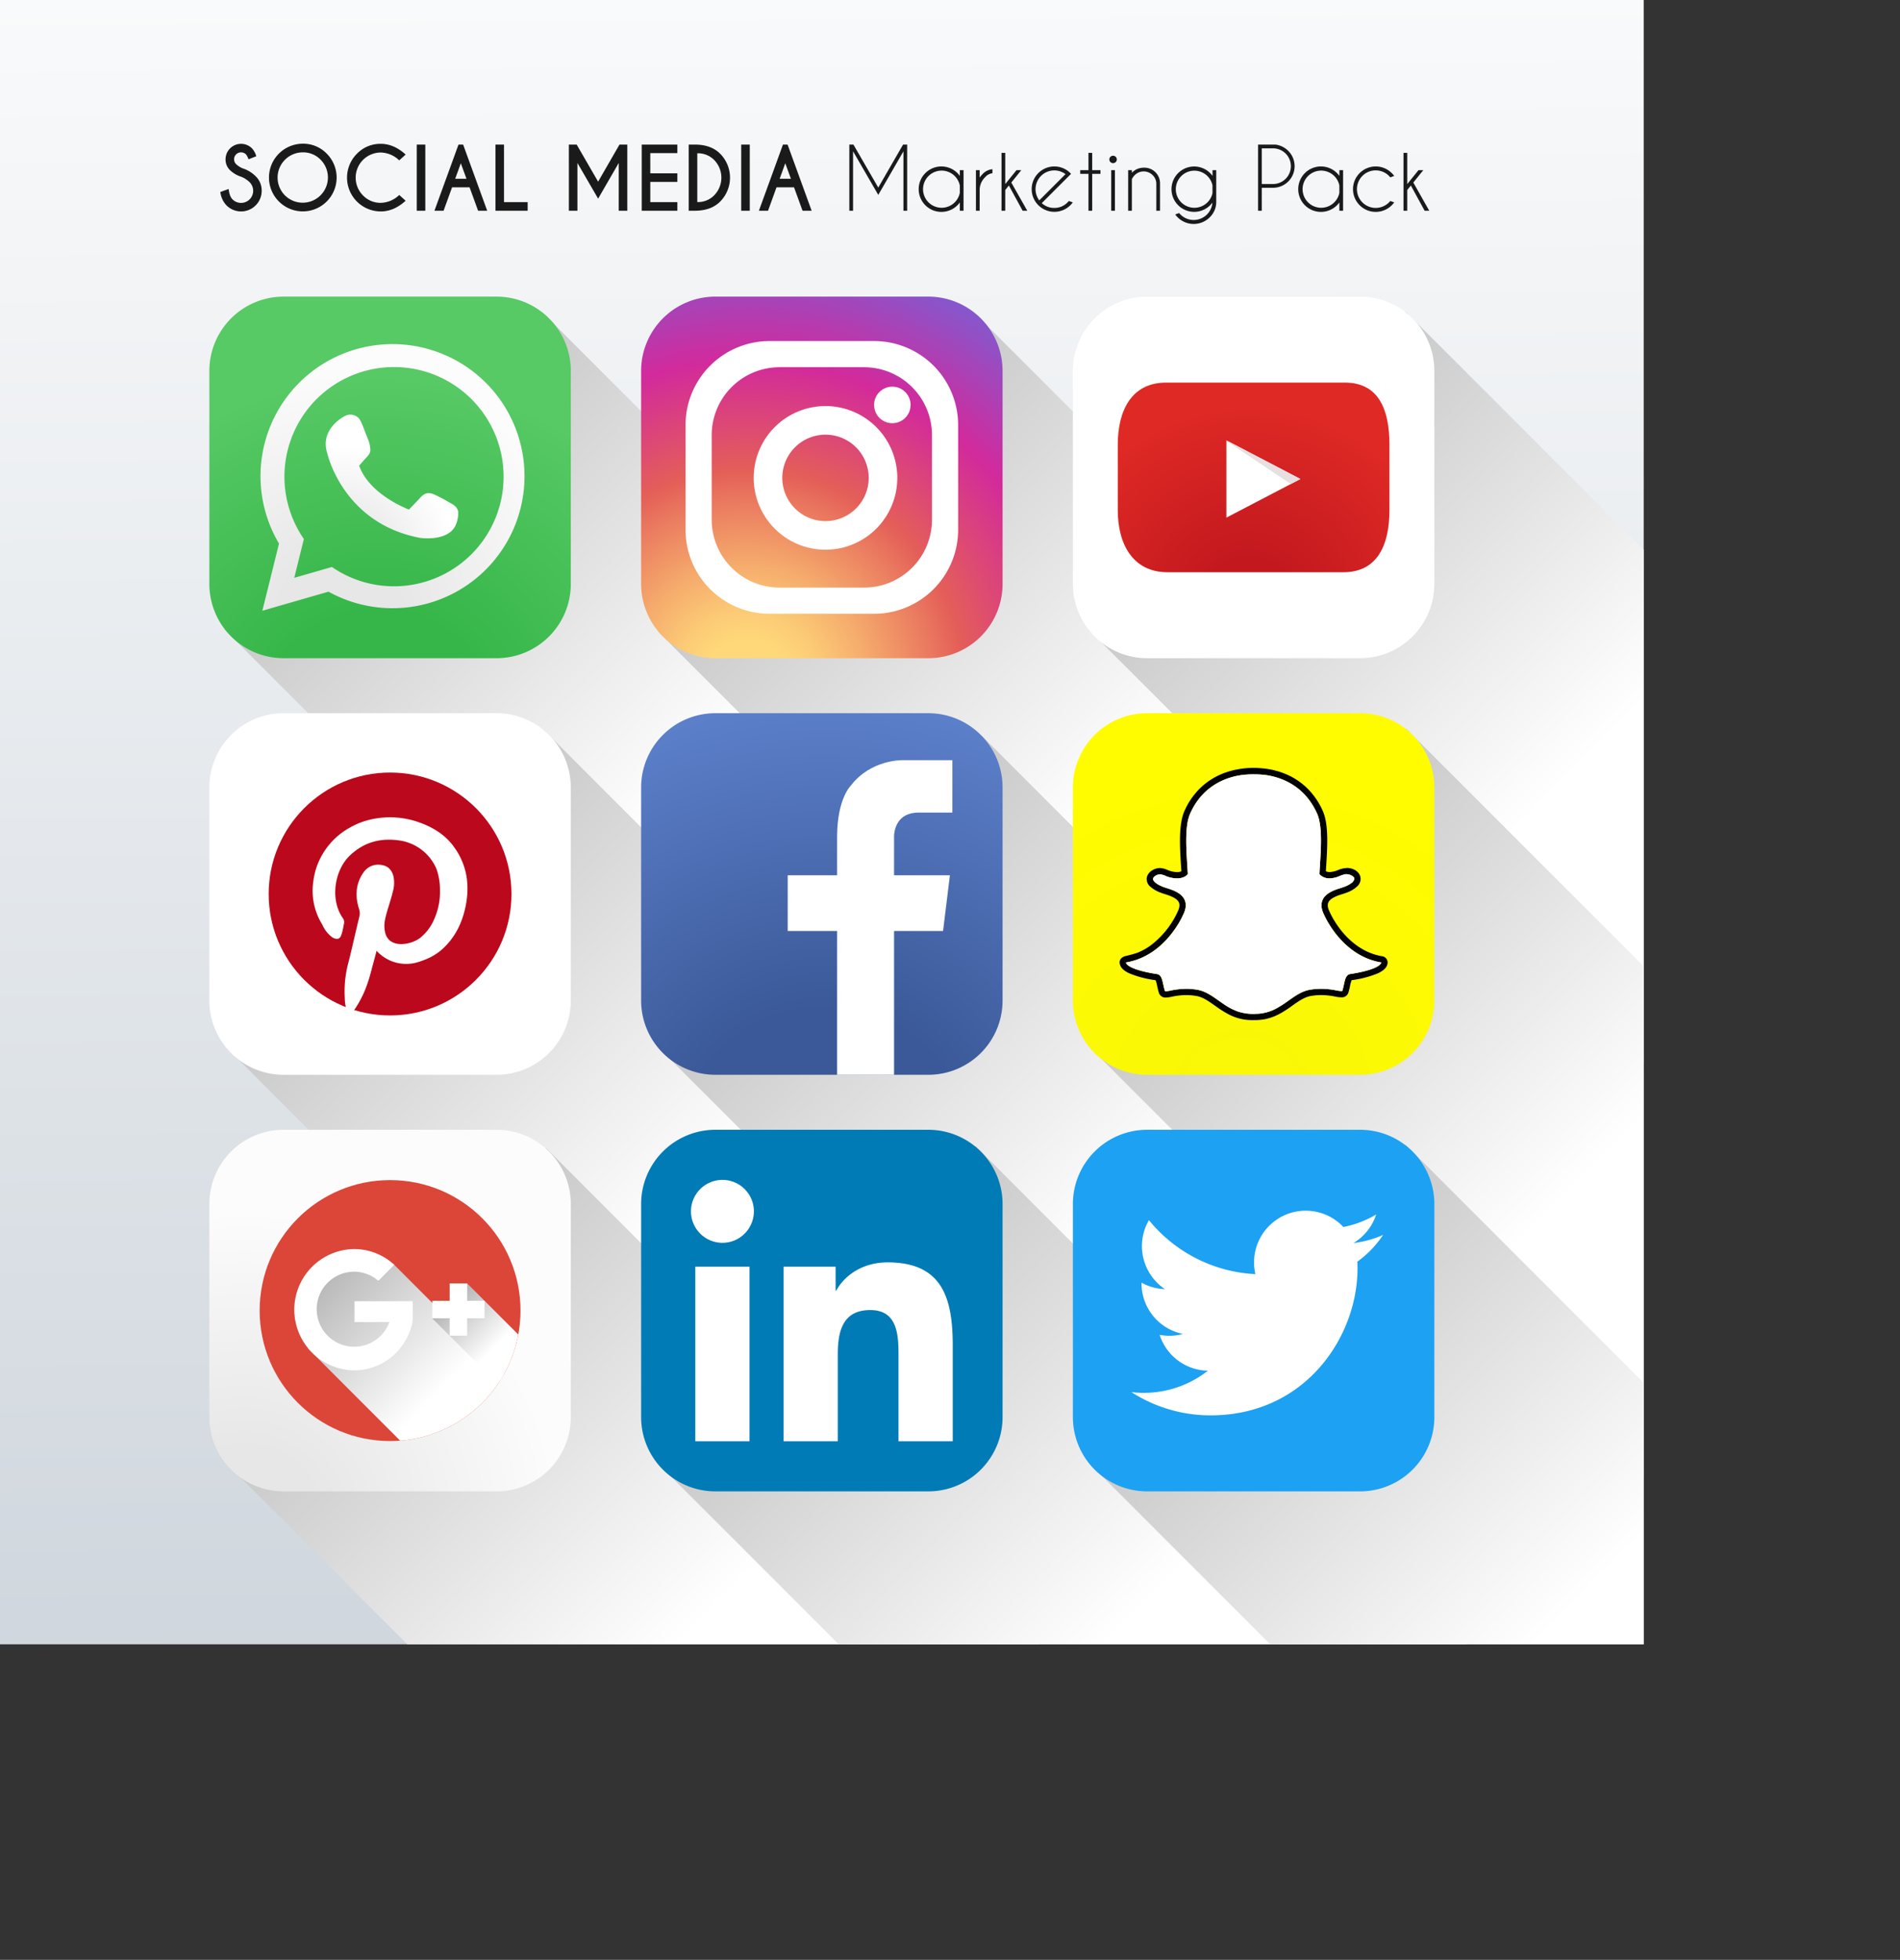 <svg xmlns="http://www.w3.org/2000/svg" xmlns:xlink="http://www.w3.org/1999/xlink" viewBox="0 0 924.744 953.53"><rect x="0" y="0" width="924.744" height="953.53" fill="#333333" stroke="none"/><defs><linearGradient id="c" x1="402.656" y1="808.321" x2="396.656" y2="-114.13" gradientUnits="userSpaceOnUse"><stop offset="0" stop-color="#cfd6dd"/><stop offset="1" stop-color="#fff"/></linearGradient><clipPath id="d"><path fill="none" d="M0 0h800v800H0z"/></clipPath><linearGradient id="a" x1="859.74" y1="117.404" x2="862.72" y2="510.766" gradientTransform="rotate(-44.998 713.362 1416.402) scale(1.37 1)" gradientUnits="userSpaceOnUse"><stop offset="0" stop-color="#b3b3b3"/><stop offset=".77" stop-color="#fff"/></linearGradient><radialGradient id="e" cx="183.9" cy="355.63" r="226.316" gradientUnits="userSpaceOnUse"><stop offset=".26" stop-color="#36b649"/><stop offset=".76" stop-color="#57c965"/></radialGradient><radialGradient id="b" cx="165.581" cy="300.759" r="138.833" gradientUnits="userSpaceOnUse"><stop offset=".219" stop-color="#e7e7e7"/><stop offset=".883" stop-color="#fcfcfc"/></radialGradient><radialGradient id="f" cx="167.047" cy="271.677" r="62.109" gradientUnits="userSpaceOnUse"><stop offset=".219" stop-color="#e7e7e7"/><stop offset=".883" stop-color="#fff"/></radialGradient><linearGradient id="g" x1="968.132" y1="267.312" x2="971.113" y2="660.674" xlink:href="#a"/><radialGradient id="h" cx="363.57" cy="333.864" r="233.122" gradientUnits="userSpaceOnUse"><stop offset=".097" stop-color="#ffd879"/><stop offset=".154" stop-color="#fccb76"/><stop offset=".258" stop-color="#f5aa6c"/><stop offset=".398" stop-color="#e9755e"/><stop offset=".449" stop-color="#e45f58"/><stop offset=".679" stop-color="#d22a9c"/><stop offset="1" stop-color="#6968df"/></radialGradient><linearGradient id="i" x1="1076.783" y1="414.745" x2="1079.763" y2="808.107" xlink:href="#a"/><radialGradient id="j" cx="607.99" cy="295.579" r="127.192" gradientUnits="userSpaceOnUse"><stop offset=".168" stop-color="#c2181e"/><stop offset=".765" stop-color="#de2925"/></radialGradient><linearGradient id="k" x1="755.235" y1="262.251" x2="758.215" y2="655.613" xlink:href="#a"/><linearGradient id="l" x1="863.799" y1="414.281" x2="866.779" y2="807.643" xlink:href="#a"/><radialGradient id="m" cx="401.335" cy="562.472" r="236.936" gradientUnits="userSpaceOnUse"><stop offset="0" stop-color="#3b5998"/><stop offset=".301" stop-color="#3b5998"/><stop offset="1" stop-color="#5f83cf"/></radialGradient><linearGradient id="n" x1="972.192" y1="558.061" x2="975.172" y2="951.423" xlink:href="#a"/><radialGradient id="o" cx="604.451" cy="535.861" r="225.671" gradientUnits="userSpaceOnUse"><stop offset=".092" stop-color="#faf707"/><stop offset=".73" stop-color="#fffc00"/></radialGradient><linearGradient id="p" x1="650.798" y1="406.503" x2="653.779" y2="799.865" xlink:href="#a"/><radialGradient id="q" cx="118.641" cy="742.448" r="173.724" xlink:href="#b"/><clipPath id="r"><circle cx="189.854" cy="637.633" r="63.48" fill="none"/></clipPath><linearGradient id="s" x1="634.308" y1="456.371" x2="635.134" y2="565.418" gradientTransform="rotate(-45 691.99 1364.982) scale(1.322 1)" xlink:href="#a"/><linearGradient id="t" x1="573.201" y1="-111.634" x2="573.873" y2="-22.931" gradientTransform="rotate(-45 1092.34 402.656) scale(.544 .476)" xlink:href="#a"/><linearGradient id="u" x1="759.191" y1="553.583" x2="762.171" y2="946.945" xlink:href="#a"/><linearGradient id="v" x1="867.584" y1="701.37" x2="870.564" y2="1094.731" xlink:href="#a"/></defs><title>335 [Converted]</title><g data-name="Layer 1" style="isolation:isolate"><path fill="url(#c)" d="M0 0h800v800H0z"/><path d="M117.446 86.013a13.961 13.961 0 0 1-5.543-3.269 7.143 7.143 0 0 1-2.122-5.26 7.54 7.54 0 0 1 12.855-5.311 9.233 9.233 0 0 1 2.092 3.842l-3.782 1.489a7.327 7.327 0 0 0-1.247-2.414 3.412 3.412 0 0 0-4.768.01 3.225 3.225 0 0 0-.986 2.384 3.258 3.258 0 0 0 .986 2.393 10.864 10.864 0 0 0 3.058 1.992 15.826 15.826 0 0 1 6.417 3.862 9.575 9.575 0 0 1 2.957 7.081 10.029 10.029 0 0 1-17.14 7.102 11.263 11.263 0 0 1-2.976-6.498l4.043-1.469q.382 3.561 1.87 5.05a5.896 5.896 0 0 0 8.33-8.348 12.22 12.22 0 0 0-4.044-2.636zm41.58-11.265a16.463 16.463 0 1 1-11.647-4.828 15.872 15.872 0 0 1 11.647 4.828zm-11.647-.624a12.276 12.276 0 0 0-8.67 20.962 12.276 12.276 0 0 0 17.35-17.371 11.828 11.828 0 0 0-8.68-3.59zm46.932 20.74l3.118 2.797q-5.713 5.21-12.09 5.21a16.444 16.444 0 0 1-11.628-28.063 15.807 15.807 0 0 1 11.628-4.828q6.377 0 12.09 5.21l-3.118 2.837a13.415 13.415 0 0 0-8.972-3.822 12.24 12.24 0 0 0-8.64 20.901 11.796 11.796 0 0 0 8.64 3.58 13.413 13.413 0 0 0 8.972-3.822zm12.693-24.522v32.187h-4.164V70.342zm18.407 0l11.708 32.187h-4.426l-4.144-11.386h-8.529l-4.124 11.386h-4.446l11.708-32.187zm1.63 16.636l-2.756-7.543-2.736 7.543zm14.101 15.551V70.342h4.165v28.003h11.506v4.184zm39.529-32.187l10.44 18.045 10.401-18.045h3.802v32.187h-4.164V79.274l-10.038 17.38-10.079-17.38v23.255h-4.164V70.342zm49.004 0v4.164H316.5v9.837h13.176v4.165H316.5v9.837h13.176v4.184h-17.34V70.342zm8.59 0q7.845.04 12.231 4.446a16.513 16.513 0 0 1 0 23.295q-4.386 4.406-12.23 4.446h-3.059V70.342zm1.107 4.245v23.717a10.994 10.994 0 0 0 8.147-3.198 12.288 12.288 0 0 0 0-17.34 11.032 11.032 0 0 0-8.147-3.18zm25.548-4.245v32.187h-4.165V70.342zm18.406 0l11.708 32.187h-4.426l-4.144-11.386h-8.53l-4.123 11.386h-4.446l11.708-32.187zm1.63 16.636l-2.756-7.543-2.736 7.543zm30.416-16.636l12.09 20.922 12.07-20.922h2.072l-.08.14v32.047h-1.811V73.62l-12.251 21.203L415.19 73.62v28.908h-1.81V70.483l-.08-.14zm53.59 32.187h-1.81v-4.024a13.472 13.472 0 0 1-1.147 1.348 11.054 11.054 0 1 1 0-15.63 13.592 13.592 0 0 1 1.146 1.347v-2.796h1.81zm-1.81-8.69v-3.581a9.038 9.038 0 1 0 0 3.58zm7.845-11.065h1.81v3.601a11.63 11.63 0 0 1 1.308-1.549 7.529 7.529 0 0 1 4.908-2.514v1.971a5.574 5.574 0 0 0-3.54 1.911 8.696 8.696 0 0 0-2.675 6.136v10.199h-1.81zm22.088 0l-4.868 6.035 7.764 13.72h-2.253l-6.698-12.271-1.77 2.192v10.079h-1.81V74.366h1.81v15.188l5.491-6.78zm9.958 16.053a8.702 8.702 0 0 0 6.075 2.334 8.797 8.797 0 0 0 6.457-2.676q.343-.342.645-.704l1.91.684a11.434 11.434 0 0 1-1.187 1.388 11.038 11.038 0 1 1-.965-16.516q.483.403.965.886c.122.12.235.241.342.362l-1.367 1.368zm11.547-14.101a9.128 9.128 0 0 0-12.775 12.773zm11.184-1.952v-8.408h1.811v8.408h4.023v1.811h-4.023v17.944h-1.81V84.585h-4.024v-1.81zm13.247-6.477a1.71 1.71 0 0 1 .534 1.267 1.732 1.732 0 0 1-.534 1.288 1.822 1.822 0 0 1-2.554 0 1.732 1.732 0 0 1-.533-1.288 1.71 1.71 0 0 1 .533-1.267 1.822 1.822 0 0 1 2.554 0zm-.372 6.477v19.755h-1.81V82.774zm8.248 4.406v15.349h-1.81V82.774h1.81v1.267a7.921 7.921 0 0 1 5.753-2.454 7.604 7.604 0 0 1 7.947 7.725v13.217h-1.81V89.473a5.792 5.792 0 0 0-1.821-4.295 6.145 6.145 0 0 0-8.62-.03 6.785 6.785 0 0 0-1.449 2.032zm39.187 11.426a15.618 15.618 0 0 1-1.086 1.247 11.034 11.034 0 1 1 0-15.63 13.714 13.714 0 0 1 1.146 1.347v-2.796h1.811v15.35a10.367 10.367 0 0 1-3.158 7.604 11.05 11.05 0 0 1-15.631 0 11.443 11.443 0 0 1-1.187-1.389l1.912-.684q.301.363.643.704a9.13 9.13 0 0 0 15.55-5.753zm.04-8.449a9.026 9.026 0 1 0 0 3.822zm23.999 1.207v11.165h-1.81V70.342h8.449a10.65 10.65 0 0 1 6.256 3.078 10.511 10.511 0 0 1-7.423 17.944zm0-19.191v17.36h5.472a8.68 8.68 0 0 0 0-17.36zm39.569 30.356h-1.81v-4.024a13.46 13.46 0 0 1-1.147 1.348 11.054 11.054 0 1 1 0-15.63 13.58 13.58 0 0 1 1.147 1.347v-2.796h1.81zm-1.81-8.69v-3.581a9.039 9.039 0 1 0 0 3.58zm24.784 3.942l1.91.684a11.443 11.443 0 0 1-1.186 1.388 11.054 11.054 0 1 1 0-15.63 12.424 12.424 0 0 1 1.186 1.368l-1.91.704q-.302-.363-.644-.725a9.133 9.133 0 1 0 0 12.915q.342-.342.644-.704zm16.072-15.007l-4.868 6.035 7.765 13.72h-2.253l-6.698-12.271-1.77 2.192v10.079h-1.811V74.366h1.81v15.188l5.491-6.78z" fill="#1a1a1a"/><g clip-path="url(#d)"><path fill="url(#a)" style="mix-blend-mode:multiply" d="M504.224 392.225l-154.49 154.482-240.397-240.386 23.556-134.979 130.938-19.504 240.393 240.387z"/><path d="M277.813 284.103a36.13 36.13 0 0 1-36.133 36.133H138.03a36.135 36.135 0 0 1-36.138-36.133V180.455a36.136 36.136 0 0 1 36.138-36.137h103.65a36.13 36.13 0 0 1 36.132 36.137z" fill="url(#e)"/><path d="M191.037 167.421a64.245 64.245 0 0 0-55.24 97.05l-8.1 32.661 32.197-9.27a64.247 64.247 0 1 0 31.143-120.44zm.727 117.828a53.07 53.07 0 0 1-30.218-9.4l-18.333 5.283 4.685-18.888a53.334 53.334 0 1 1 43.866 23.005z" fill="url(#b)"/><path d="M174.794 226.58q1.119-1.285 2.231-2.57c1.252-1.453 3.126-2.853 3.223-4.942a14.606 14.606 0 0 0-1.331-5.827c-.456-1.17-.925-2.339-1.375-3.518-.811-2.137-1.86-5.128-3.04-6.381a5.696 5.696 0 0 0-6.5-1.012s-12.605 6.059-8.724 18.183c0 0 7.515 34.182 45.34 41.213 0 0 13.572 1.943 17.208-6.305a14.539 14.539 0 0 0 1.188-6.214c-.13-1.878-1.453-3.121-3-4.015-1.993-1.14-3.766-2.208-6.036-3.33-1.971-.967-4.236-2.403-6.503-1.779-1.662.46-2.856 1.979-3.98 3.186-1.47 1.556-2.972 3.094-4.457 4.64 0 0-19.154-7.034-24.244-21.329z" fill="url(#f)"/><path fill="url(#g)" style="mix-blend-mode:multiply" d="M715.224 393.225L560.733 547.707 320.337 307.321l23.556-134.979 130.938-19.504 240.393 240.387z"/><path d="M487.959 284.107a36.14 36.14 0 0 1-36.134 36.133H348.172a36.136 36.136 0 0 1-36.134-36.133V180.458a36.14 36.14 0 0 1 36.134-36.144h103.653a36.144 36.144 0 0 1 36.134 36.144z" fill="url(#h)"/><g fill="#fff"><path d="M425.459 165.94h-50.92a40.88 40.88 0 0 0-40.88 40.883v50.916a40.876 40.876 0 0 0 40.88 40.874h50.92a40.874 40.874 0 0 0 40.877-40.874v-50.916a40.877 40.877 0 0 0-40.877-40.884zm28.143 86.911a33.03 33.03 0 0 1-33.029 33.03h-41.148a33.029 33.029 0 0 1-33.034-33.03v-41.148a33.037 33.037 0 0 1 33.034-33.032h41.148a33.038 33.038 0 0 1 33.029 33.032z"/><path d="M401.777 197.564a34.945 34.945 0 1 0 34.946 34.944 34.943 34.943 0 0 0-34.946-34.945zm0 55.968a21.025 21.025 0 1 1 21.024-21.024 21.026 21.026 0 0 1-21.024 21.024z"/><circle cx="434.303" cy="197.016" r="8.886"/></g><path fill="url(#i)" style="mix-blend-mode:multiply" d="M924.724 392.225L770.233 546.707 529.837 306.321l23.556-134.979 130.938-19.504 240.393 240.387z"/><path d="M698.105 284.098a36.143 36.143 0 0 1-36.132 36.14h-103.65a36.14 36.14 0 0 1-36.138-36.14v-103.65a36.133 36.133 0 0 1 36.137-36.132h103.65a36.136 36.136 0 0 1 36.133 36.133z" fill="#fff"/><path d="M676.25 248.23c0 16.665-5.7 30.17-22.354 30.17h-85.722c-16.663 0-24.139-13.505-24.139-30.17v-31.905c0-16.664 6.767-30.168 23.427-30.168h87.137c16.664 0 21.651 13.504 21.651 30.168z" fill="url(#j)"/><path fill="#fff" d="M596.894 214.252l36.013 18.798-36.013 18.791v-37.589z"/><path fill="#e8e0e0" d="M596.894 214.538l31.321 20.952 4.692-2.44-33.231-17.342-2.782-1.208v.038z"/><path fill="url(#k)" style="mix-blend-mode:multiply" d="M505.411 595.88l-154.49 154.482-240.397-240.385 23.556-134.979 130.939-19.505L505.411 595.88z"/><path d="M277.813 486.783a36.132 36.132 0 0 1-36.133 36.133H138.025a36.132 36.132 0 0 1-36.132-36.133V383.134a36.14 36.14 0 0 1 36.132-36.14H241.68a36.14 36.14 0 0 1 36.132 36.14z" fill="#fff"/><circle cx="189.851" cy="434.954" r="59.084" fill="#bc081c"/><path d="M183.276 462.581a19.471 19.471 0 0 0 20.133 5.531 41.106 41.106 0 0 0 4.346-1.583 26.996 26.996 0 0 0 7.563-4.78c6.347-5.789 9.8-13.079 11.403-21.363 2.083-10.77.192-20.813-6.61-29.449-4.134-5.247-9.97-8.69-16.204-10.865a42.094 42.094 0 0 0-26.498-.552 39.029 39.029 0 0 0-7.152 3.14 35.095 35.095 0 0 0-16.679 20.777 41.837 41.837 0 0 0-1.305 7.303 31.072 31.072 0 0 0 3.437 17.106c.425.838.962 1.605 1.363 2.453a14.925 14.925 0 0 0 4.164 5.361 4.446 4.446 0 0 0 2.907 1.115c1.49-.103 1.863-1.533 2.273-2.766a40.137 40.137 0 0 0 .902-4.196 3.408 3.408 0 0 0-.489-3.167c-6.274-8.91-4.12-23.336 3.61-30.562 7.01-6.537 14.96-8.451 23.863-7.19a23.173 23.173 0 0 1 18.112 13.808 30.514 30.514 0 0 1 1.722 10.477 32.15 32.15 0 0 1-2.497 13.28 23.478 23.478 0 0 1-7.161 9.853c-4.816 3.634-14.932 5.211-16.97-2.355a14.595 14.595 0 0 1-.187-6.167c.952-4.752 2.774-9.264 3.868-13.968a15.423 15.423 0 0 0 .28-7.593c-.806-3.021-2.683-4.972-5.819-5.396a8.651 8.651 0 0 0-8.403 3.175c-4.043 5.415-4.558 11.606-2.572 17.98a6.977 6.977 0 0 1 .223 3.975c-1.909 7.736-3.57 15.534-5.558 23.245a53.65 53.65 0 0 0-1.553 16.02 24.163 24.163 0 0 0 .447 4.472c.226.984.588 2.387 1.552 2.903 1.334.706 2.466-.996 3.093-1.92a51.938 51.938 0 0 0 5.867-11.878c.95-2.699 1.69-5.463 2.411-8.234.255-.973 1.66-5.999 2.118-7.99z" fill="#fff" fill-rule="evenodd"/><path fill="url(#l)" style="mix-blend-mode:multiply" d="M718.077 598.214l-154.49 154.482-240.396-240.385 23.556-134.979 130.938-19.505 240.392 240.387z"/><path d="M487.96 486.777a36.13 36.13 0 0 1-36.132 36.135H348.176a36.133 36.133 0 0 1-36.138-36.135V383.13a36.134 36.134 0 0 1 36.138-36.133h103.652a36.13 36.13 0 0 1 36.132 36.133z" fill="url(#m)"/><path d="M447.299 395.354h16.228v-25.507h-24.32s-15.29-.38-25.039 12.29c0 0-6.639 6.26-6.74 24.589h-.005v19.13h-24.038v27.085h24.038v69.971h27.724v-69.97h23.851l3.324-27.086h-27.175v-19.13h-.006c.067-2.137 1.018-11.564 12.158-11.372z" fill="#fff"/><path fill="url(#n)" style="mix-blend-mode:multiply" d="M924.744 594.881l-154.49 154.482-240.396-240.385 23.555-134.979 130.939-19.505 240.392 240.387z"/><path d="M698.105 486.785a36.135 36.135 0 0 1-36.132 36.133h-103.66a36.13 36.13 0 0 1-36.128-36.133V383.133a36.135 36.135 0 0 1 36.127-36.142h103.66a36.14 36.14 0 0 1 36.133 36.142z" fill="url(#o)"/><path d="M579.245 395.847c.22-.498.465-.978.701-1.465a32.423 32.423 0 0 1 5.66-8.091 29.84 29.84 0 0 1 6.64-5.157 31.723 31.723 0 0 1 6.684-2.862 34.816 34.816 0 0 1 5.835-1.235 43.26 43.26 0 0 1 5.745-.294 43.974 43.974 0 0 1 5.688.359 35.575 35.575 0 0 1 6.023 1.428 31.696 31.696 0 0 1 6.757 3.147 30.02 30.02 0 0 1 6.582 5.544 34.181 34.181 0 0 1 5.478 8.606c2.613 5.856 1.935 16.46 1.398 24.978-.086 1.35-.165 2.659-.232 3.912l-.023.53.345.408a6.482 6.482 0 0 0 4.53 1.695h.095a12.855 12.855 0 0 0 3.885-.74 33.961 33.961 0 0 1 3.421-1.24 5.44 5.44 0 0 1 4.349 1.298c.826.958-.085 2.207-.849 2.815a14.077 14.077 0 0 1-3.652 1.971c-.453.176-1.036.36-1.708.578-2.952.933-7.42 2.35-8.917 5.885-.837 1.997-.618 4.344.69 6.994.53 1.244 8.968 20.238 27.927 23.36a.773.773 0 0 1-.078.3c-.324.757-2.37 3.37-15.07 5.332-2.003.31-2.488 2.54-3.048 5.13-.204.926-.413 1.863-.702 2.831-.085.294-.101.312-.412.312h-.148a14.136 14.136 0 0 1-2.414-.312 37.52 37.52 0 0 0-7.435-.78 32.724 32.724 0 0 0-5.395.452c-3.885.651-7.051 2.89-10.404 5.255a52.866 52.866 0 0 1-6.367 4.047 21.81 21.81 0 0 1-7.85 2.33c-.615.057-1.232.068-1.837.097a23.911 23.911 0 0 1-8.6-1.116 29.803 29.803 0 0 1-6.832-3.545c-.882-.587-1.747-1.203-2.612-1.813-3.353-2.364-6.52-4.604-10.405-5.255a32.675 32.675 0 0 0-5.393-.452 36.928 36.928 0 0 0-7.43.826 15.518 15.518 0 0 1-2.41.367c-.463 0-.469-.023-.565-.367-.293-.968-.492-1.922-.696-2.85-.57-2.602-1.057-4.834-3.048-5.14-12.71-1.963-14.757-4.586-15.08-5.338a1.567 1.567 0 0 1-.079-.311c18.971-3.122 27.396-22.104 27.928-23.36 1.306-2.639 1.538-4.997.69-6.994-1.499-3.534-5.955-4.952-8.913-5.885-.677-.219-1.26-.402-1.702-.578-1.747-.69-7.107-3.204-3.624-5.35a4.222 4.222 0 0 1 2.466-.697 9.066 9.066 0 0 1 2.64.844 15.349 15.349 0 0 0 5.366 1.115c3.298 0 4.762-1.535 4.92-1.71l.345-.409-.017-.53c-.073-1.243-.148-2.563-.238-3.905-.537-8.525-1.204-19.113 1.397-24.965zm14.674-18.974a33.13 33.13 0 0 0-9.505 6.305 35.375 35.375 0 0 0-7.945 11.417c-2.918 6.536-2.229 17.546-1.68 26.392l.012.018c.057.941.118 1.933.175 2.9a5.182 5.182 0 0 1-2.138.397 12.531 12.531 0 0 1-4.444-.968 11.176 11.176 0 0 0-3.783-1.022 7.254 7.254 0 0 0-3.704 1.068 5.46 5.46 0 0 0-2.759 3.546 4.9 4.9 0 0 0 1.86 4.586 16.065 16.065 0 0 0 4.858 2.787c.554.22 1.21.424 1.899.643 2.42.776 6.073 1.935 7.036 4.174.473 1.136.27 2.63-.63 4.445-.015.043-.038.09-.055.147a43.076 43.076 0 0 1-13.475 16.552 30.694 30.694 0 0 1-6.023 3.277 59.38 59.38 0 0 1-5.88 1.617c-1.583.444-2.901 1.477-2.794 3.286a3.967 3.967 0 0 0 .318 1.341c.622 1.458 2.057 2.698 4.416 3.788a50.597 50.597 0 0 0 12.75 3.326 16.043 16.043 0 0 1 .781 2.816c.203.983.425 1.995.746 3.064a3.344 3.344 0 0 0 3.5 2.561 17.083 17.083 0 0 0 2.991-.422 34.349 34.349 0 0 1 6.849-.777 29.749 29.749 0 0 1 4.896.42c3.19.53 5.949 2.47 9.131 4.727.279.187.545.378.816.57a49.514 49.514 0 0 0 6.129 3.806 25.333 25.333 0 0 0 7.64 2.421 31.888 31.888 0 0 0 4.62.231 29.255 29.255 0 0 0 5.072-.435 25.886 25.886 0 0 0 7.395-2.736q1.604-.868 3.121-1.896a32.172 32.172 0 0 0 2.846-1.96v-.007c3.194-2.25 5.942-4.19 9.137-4.721a29.693 29.693 0 0 1 4.892-.42 33.94 33.94 0 0 1 6.847.731 16.328 16.328 0 0 0 3.002.366h.148a3.301 3.301 0 0 0 3.347-2.51c.317-1.052.538-2.036.747-3.041a15.474 15.474 0 0 1 .786-2.8 50.492 50.492 0 0 0 12.74-3.32c2.346-1.096 3.793-2.33 4.416-3.777a4.128 4.128 0 0 0 .323-1.346 3.05 3.05 0 0 0-2.552-3.182c-17.432-2.88-25.293-20.786-25.614-21.55a2.222 2.222 0 0 1-.069-.147c-.9-1.816-1.102-3.309-.616-4.445.95-2.239 4.603-3.398 7.024-4.174a29.4 29.4 0 0 0 1.899-.643 14.654 14.654 0 0 0 5.208-3.121 4.91 4.91 0 0 0 1.584-3.564c-.063-3.386-3.404-5.236-6.379-5.32a12.593 12.593 0 0 0-4.54.994 13.044 13.044 0 0 1-4.18 1.005 4.795 4.795 0 0 1-1.802-.396c.054-.811.1-1.649.158-2.522l.027-.38c.549-8.854 1.25-19.864-1.669-26.409a35.59 35.59 0 0 0-7.983-11.453 33.077 33.077 0 0 0-9.533-6.305 37.833 37.833 0 0 0-11.474-2.967c-1.509-.146-3.07-.265-4.58-.265a43.573 43.573 0 0 0-10.003 1.151 36.665 36.665 0 0 0-6.333 2.126z" fill="#020202"/><path d="M657.148 473.903c12.7-1.963 14.747-4.575 15.07-5.333a.773.773 0 0 0 .079-.3c-18.96-3.12-27.397-22.115-27.927-23.359-1.308-2.65-1.527-4.997-.69-6.994 1.498-3.534 5.965-4.952 8.917-5.885.672-.219 1.255-.402 1.708-.578a14.077 14.077 0 0 0 3.652-1.97c.764-.609 1.675-1.858.849-2.816a5.44 5.44 0 0 0-4.349-1.299 33.961 33.961 0 0 0-3.42 1.241 12.855 12.855 0 0 1-3.886.74h-.095a6.482 6.482 0 0 1-4.53-1.695l-.345-.408.023-.53c.067-1.253.146-2.563.232-3.912.537-8.518 1.215-19.122-1.398-24.978a34.181 34.181 0 0 0-5.478-8.606 30.02 30.02 0 0 0-6.582-5.544 31.696 31.696 0 0 0-6.757-3.147 35.575 35.575 0 0 0-6.023-1.428 43.974 43.974 0 0 0-5.688-.359 43.26 43.26 0 0 0-5.745.294 34.816 34.816 0 0 0-5.835 1.235 31.723 31.723 0 0 0-6.685 2.862 29.84 29.84 0 0 0-6.639 5.157 32.423 32.423 0 0 0-5.66 8.091c-.236.487-.48.967-.7 1.465-2.602 5.852-1.935 16.44-1.398 24.965.09 1.342.165 2.662.238 3.905l.017.53-.345.408c-.158.176-1.622 1.711-4.92 1.711a15.349 15.349 0 0 1-5.365-1.115 9.066 9.066 0 0 0-2.641-.844 4.222 4.222 0 0 0-2.466.697c-3.483 2.146 1.877 4.66 3.624 5.35.443.176 1.025.36 1.702.578 2.958.933 7.414 2.35 8.913 5.885.848 1.997.616 4.355-.69 6.994-.532 1.256-8.957 20.238-27.928 23.36a1.567 1.567 0 0 0 .08.311c.322.752 2.369 3.375 15.08 5.338 1.99.306 2.476 2.538 3.047 5.14.204.928.403 1.882.696 2.85.096.344.102.367.565.367a15.518 15.518 0 0 0 2.41-.367 36.928 36.928 0 0 1 7.43-.826 32.675 32.675 0 0 1 5.393.452c3.885.651 7.052 2.89 10.405 5.255.865.61 1.73 1.226 2.612 1.813a29.803 29.803 0 0 0 6.832 3.545 23.911 23.911 0 0 0 8.6 1.116c.605-.029 1.222-.04 1.838-.097a21.81 21.81 0 0 0 7.85-2.33 52.866 52.866 0 0 0 6.366-4.047c3.353-2.364 6.519-4.604 10.404-5.255a32.724 32.724 0 0 1 5.395-.452 37.52 37.52 0 0 1 7.435.78 14.136 14.136 0 0 0 2.414.312h.148c.31 0 .327-.018.412-.312.29-.968.498-1.905.702-2.83.56-2.592 1.045-4.82 3.047-5.13z" fill="#fff"/><path fill="url(#p)" style="mix-blend-mode:multiply" d="M506.244 799.048L351.754 953.53 111.358 713.145l23.555-134.979 130.939-19.505 240.392 240.387z"/><path d="M277.815 689.456a36.14 36.14 0 0 1-36.135 36.139H138.03a36.142 36.142 0 0 1-36.137-36.139V585.802a36.136 36.136 0 0 1 36.137-36.133h103.65a36.134 36.134 0 0 1 36.134 36.133z" fill="url(#q)"/><g clip-path="url(#r)"><circle cx="189.854" cy="637.633" r="63.48" fill="#db4639"/><path fill="url(#s)" style="mix-blend-mode:multiply" d="M257.941 681.443l-41.326 41.325-66.642-66.64 5.759-36.649 35.568-4.675 66.641 66.639z"/><path d="M200.907 633.097h-28.361v10.132h16.99a18.25 18.25 0 1 1-17.202-24.507 17.919 17.919 0 0 1 11.572 4.236h.475l7.484-7.606a28.723 28.723 0 0 0-19.531-7.657 29.518 29.518 0 0 0 0 59.03 28.314 28.314 0 0 0 6.251-.686 28.718 28.718 0 0 0 11.448-5.417 29.687 29.687 0 0 0 8.038-9.702 30.115 30.115 0 0 0 2.325-6.04c.683-2.606.511-5.229.511-7.911z" fill="#fff"/><path fill="url(#t)" style="mix-blend-mode:multiply" d="M259.079 656.128l-16.995 16.99-31.691-31.681 16.994-17.003 31.692 31.694z"/><path fill="#fff" d="M218.865 624.411h8.511v25.43h-8.511z"/><path fill="#fff" d="M210.409 632.875h25.429v8.506h-25.429z"/></g><path fill="url(#u)" style="mix-blend-mode:multiply" d="M715.244 798.048L560.754 952.53 320.358 712.145l23.555-134.979 130.939-19.505 240.392 240.387z"/><path d="M487.958 689.459a36.126 36.126 0 0 1-36.133 36.133H348.18a36.133 36.133 0 0 1-36.139-36.133V585.811a36.142 36.142 0 0 1 36.139-36.14h103.645a36.135 36.135 0 0 1 36.133 36.14z" fill="#007bb5"/><path d="M338.402 616.272h26.405v84.942h-26.405zm13.206-42.223a15.307 15.307 0 1 1-15.3 15.318 15.318 15.318 0 0 1 15.3-15.318m29.755 42.223h25.327v11.62h.363c3.521-6.684 12.134-13.717 24.975-13.717 26.736 0 31.672 17.586 31.672 40.451v46.588h-26.39v-41.307c0-9.85-.17-22.527-13.724-22.527-13.734 0-15.832 10.743-15.832 21.821v42.013h-26.39z" fill="#fff"/><path fill="url(#v)" style="mix-blend-mode:multiply" d="M924.744 797.548L770.254 952.03 529.858 711.645l23.555-134.979 130.939-19.505 240.392 240.387z"/><path d="M698.107 689.462a36.144 36.144 0 0 1-36.143 36.133H558.326a36.144 36.144 0 0 1-36.143-36.133V585.813a36.145 36.145 0 0 1 36.143-36.144h103.638a36.144 36.144 0 0 1 36.143 36.144z" fill="#1da1f2"/><path d="M589.194 688.608c46.239 0 71.52-38.311 71.52-71.525 0-1.086-.017-2.17-.074-3.246a50.984 50.984 0 0 0 12.536-13.017 50.368 50.368 0 0 1-14.43 3.957 25.29 25.29 0 0 0 11.055-13.904 50.59 50.59 0 0 1-15.964 6.107 25.139 25.139 0 0 0-43.478 17.184 25.7 25.7 0 0 0 .645 5.741 71.423 71.423 0 0 1-51.814-26.266 25.15 25.15 0 0 0 7.788 33.553 24.944 24.944 0 0 1-11.39-3.148c-.005.113-.005.214-.005.321a25.143 25.143 0 0 0 20.158 24.643 25.193 25.193 0 0 1-6.615.887 24.848 24.848 0 0 1-4.727-.463 25.167 25.167 0 0 0 23.478 17.467 50.404 50.404 0 0 1-31.22 10.761 50.967 50.967 0 0 1-5.993-.351 71.086 71.086 0 0 0 38.53 11.3" fill="#fff"/></g></g></svg>